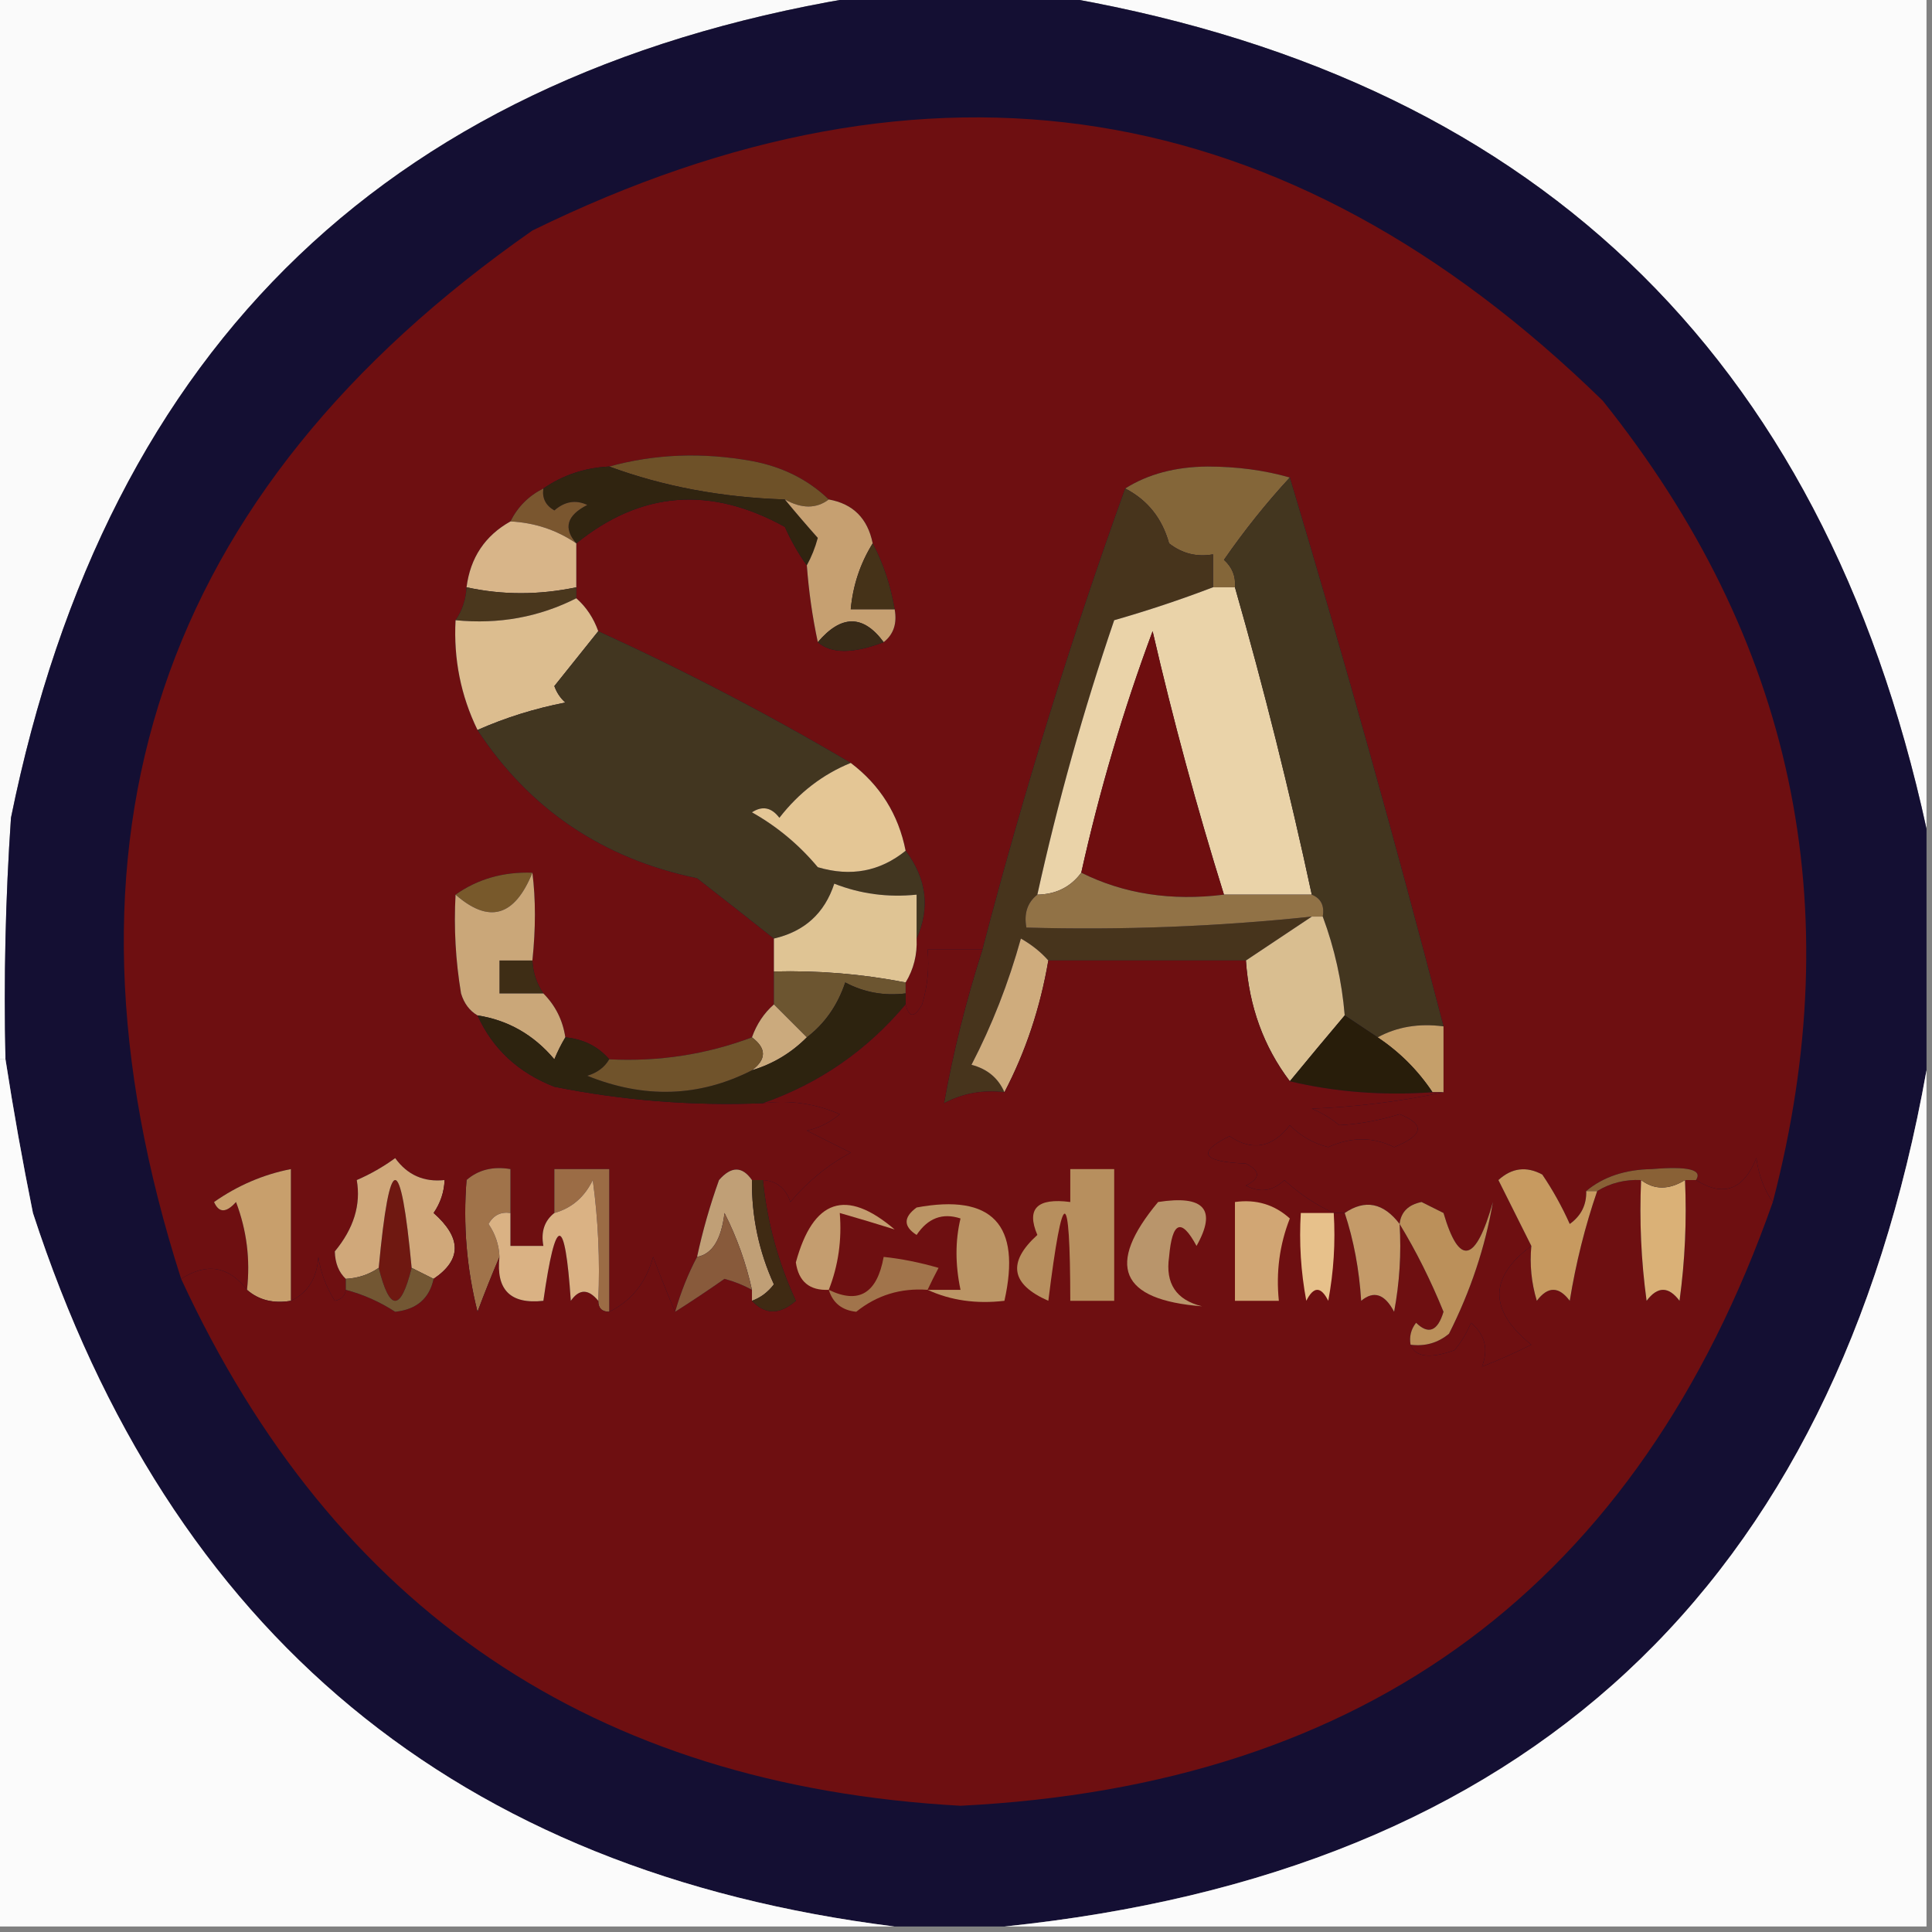 <?xml version="1.0" encoding="UTF-8"?>
<!DOCTYPE svg PUBLIC "-//W3C//DTD SVG 1.1//EN" "http://www.w3.org/Graphics/SVG/1.1/DTD/svg11.dtd">
<svg xmlns="http://www.w3.org/2000/svg" version="1.1" width="176px" height="176px" style="shape-rendering:geometricPrecision; text-rendering:geometricPrecision; image-rendering:optimizeQuality; fill-rule:evenodd; clip-rule:evenodd" xmlns:xlink="http://www.w3.org/1999/xlink">
<rect width="100%" height="100%" fill="#808080" stroke="none"/>
<g><path style="opacity:1" fill="#fafafa" d="M -0.5,-0.5 C 26.167,-0.5 52.833,-0.5 79.5,-0.5C 35.956,6.209 9.789,31.209 1,74.5C 0.5,81.826 0.334,89.159 0.5,96.5C 0.167,96.5 -0.167,96.5 -0.5,96.5C -0.5,64.167 -0.5,31.833 -0.5,-0.5 Z"/></g>
<g><path style="opacity:1" fill="#fbfbfb" d="M 95.5,-0.5 C 122.167,-0.5 148.833,-0.5 175.5,-0.5C 175.5,24.833 175.5,50.167 175.5,75.5C 166.024,32.023 139.357,6.689 95.5,-0.5 Z"/></g>
<g><path style="opacity:1" fill="#140f33" d="M 79.5,-0.5 C 84.833,-0.5 90.167,-0.5 95.5,-0.5C 139.357,6.689 166.024,32.023 175.5,75.5C 175.5,82.833 175.5,90.167 175.5,97.5C 167.074,144.593 139.074,170.593 91.5,175.5C 88.167,175.5 84.833,175.5 81.5,175.5C 41.67,170.516 15.503,148.849 3,110.5C 2.057,105.84 1.223,101.173 0.5,96.5C 0.334,89.159 0.5,81.826 1,74.5C 9.789,31.209 35.956,6.209 79.5,-0.5 Z"/></g>
<g><path style="opacity:1" fill="#6e0f11" d="M 161.5,109.5 C 160.71,108.391 160.21,107.058 160,105.5C 158.827,108.41 156.994,109.077 154.5,107.5C 155.129,106.558 153.795,106.225 150.5,106.5C 148.048,106.539 146.048,107.206 144.5,108.5C 144.539,109.756 144.039,110.756 143,111.5C 142.293,109.919 141.46,108.419 140.5,107C 139.056,106.219 137.723,106.386 136.5,107.5C 137.513,109.527 138.513,111.527 139.5,113.5C 135.619,116.378 135.619,119.378 139.5,122.5C 138.009,123.244 136.509,123.91 135,124.5C 135.617,122.905 135.284,121.572 134,120.5C 133.626,121.416 133.126,122.25 132.5,123C 130.257,123.797 128.923,123.63 128.5,122.5C 129.822,122.67 130.989,122.337 132,121.5C 133.967,117.599 135.3,113.599 136,109.5C 134.431,115.055 132.931,115.388 131.5,110.5C 130.833,110.167 130.167,109.833 129.5,109.5C 128.287,109.747 127.62,110.414 127.5,111.5C 126.024,109.568 124.357,109.235 122.5,110.5C 122.167,110.5 121.833,110.5 121.5,110.5C 119.909,109.781 118.409,108.781 117,107.5C 115.951,108.517 114.784,108.684 113.5,108C 114.833,107.333 114.833,106.667 113.5,106C 109.489,105.834 108.989,105 112,103.5C 114.075,104.895 115.908,104.562 117.5,102.5C 118.468,103.489 119.635,104.156 121,104.5C 123.089,103.555 125.089,103.555 127,104.5C 129.683,103.425 129.849,102.425 127.5,101.5C 125.646,102.073 123.813,102.407 122,102.5C 121.25,101.874 120.416,101.374 119.5,101C 123.688,100.824 127.688,100.324 131.5,99.5C 131.5,97.5 131.5,95.5 131.5,93.5C 127.145,76.745 122.478,60.078 117.5,43.5C 115.19,42.836 112.69,42.503 110,42.5C 107.071,42.525 104.571,43.191 102.5,44.5C 97.569,58.198 93.236,72.198 89.5,86.5C 87.833,86.5 86.167,86.5 84.5,86.5C 84.66,88.199 84.493,89.866 84,91.5C 83.31,92.738 82.81,92.738 82.5,91.5C 82.5,91.167 82.5,90.833 82.5,90.5C 82.5,90.167 82.5,89.833 82.5,89.5C 83.234,88.292 83.567,86.959 83.5,85.5C 84.746,82.707 84.413,80.04 82.5,77.5C 81.849,74.197 80.182,71.53 77.5,69.5C 70.122,65.137 62.455,61.137 54.5,57.5C 54.068,56.291 53.401,55.291 52.5,54.5C 52.5,54.167 52.5,53.833 52.5,53.5C 52.5,52.167 52.5,50.833 52.5,49.5C 58.377,44.738 64.71,44.238 71.5,48C 72.085,49.302 72.751,50.469 73.5,51.5C 73.674,53.861 74.007,56.194 74.5,58.5C 75.718,59.563 77.718,59.563 80.5,58.5C 81.404,57.791 81.737,56.791 81.5,55.5C 81.125,53.302 80.458,51.302 79.5,49.5C 79.043,47.227 77.71,45.894 75.5,45.5C 73.615,43.688 71.281,42.522 68.5,42C 63.98,41.186 59.646,41.353 55.5,42.5C 53.297,42.604 51.297,43.27 49.5,44.5C 48.167,45.167 47.167,46.167 46.5,47.5C 44.178,48.802 42.845,50.802 42.5,53.5C 42.443,54.609 42.11,55.609 41.5,56.5C 41.311,60.037 41.977,63.37 43.5,66.5C 48.236,73.713 54.903,78.213 63.5,80C 65.864,81.842 68.197,83.675 70.5,85.5C 70.5,86.5 70.5,87.5 70.5,88.5C 70.5,89.5 70.5,90.5 70.5,91.5C 69.599,92.29 68.932,93.29 68.5,94.5C 64.343,96.062 60.01,96.729 55.5,96.5C 54.486,95.326 53.153,94.66 51.5,94.5C 51.267,92.938 50.6,91.605 49.5,90.5C 48.89,89.609 48.557,88.609 48.5,87.5C 48.805,84.586 48.805,81.919 48.5,79.5C 45.848,79.409 43.514,80.076 41.5,81.5C 41.335,84.518 41.502,87.518 42,90.5C 42.278,91.416 42.778,92.082 43.5,92.5C 44.88,95.552 47.214,97.718 50.5,99C 56.769,100.257 63.102,100.757 69.5,100.5C 71.924,100.192 74.257,100.526 76.5,101.5C 75.624,102.251 74.624,102.751 73.5,103C 74.833,103.667 76.167,104.333 77.5,105C 75.391,106.141 73.558,107.641 72,109.5C 71.583,108.244 70.75,107.577 69.5,107.5C 69.167,107.5 68.833,107.5 68.5,107.5C 67.614,106.224 66.614,106.224 65.5,107.5C 64.675,109.801 64.008,112.135 63.5,114.5C 62.691,116.028 62.024,117.694 61.5,119.5C 60.837,117.958 60.17,116.291 59.5,114.5C 58.849,116.847 57.516,118.514 55.5,119.5C 55.5,115.167 55.5,110.833 55.5,106.5C 53.833,106.5 52.167,106.5 50.5,106.5C 50.5,107.833 50.5,109.167 50.5,110.5C 49.596,111.209 49.263,112.209 49.5,113.5C 48.5,113.5 47.5,113.5 46.5,113.5C 46.5,112.5 46.5,111.5 46.5,110.5C 46.5,109.167 46.5,107.833 46.5,106.5C 44.901,106.232 43.568,106.566 42.5,107.5C 41.833,107.5 41.167,107.5 40.5,107.5C 38.61,107.703 37.11,107.037 36,105.5C 34.915,106.293 33.748,106.96 32.5,107.5C 32.892,109.75 32.225,111.916 30.5,114C 30.528,115.07 30.861,115.903 31.5,116.5C 31.5,116.833 31.5,117.167 31.5,117.5C 31.44,118.043 31.107,118.376 30.5,118.5C 29.719,117.271 29.219,115.938 29,114.5C 28.878,116.437 28.045,117.77 26.5,118.5C 26.5,114.5 26.5,110.5 26.5,106.5C 23.99,106.991 21.656,107.991 19.5,109.5C 19.938,110.506 20.604,110.506 21.5,109.5C 22.48,112.086 22.813,114.753 22.5,117.5C 20.831,115.338 18.831,115.005 16.5,116.5C 3.723,76.665 14.389,44.831 48.5,21C 84.722,3.255 117.223,8.421 146,36.5C 163.371,58.187 168.538,82.52 161.5,109.5 Z"/></g>
<g><path style="opacity:1" fill="#6e5128" d="M 75.5,45.5 C 74.368,46.354 73.035,46.354 71.5,45.5C 65.757,45.316 60.423,44.316 55.5,42.5C 59.646,41.353 63.98,41.186 68.5,42C 71.281,42.522 73.615,43.688 75.5,45.5 Z"/></g>
<g><path style="opacity:1" fill="#846639" d="M 117.5,43.5 C 115.364,45.812 113.364,48.312 111.5,51C 112.252,51.671 112.586,52.504 112.5,53.5C 111.833,53.5 111.167,53.5 110.5,53.5C 110.5,52.5 110.5,51.5 110.5,50.5C 109.022,50.762 107.689,50.429 106.5,49.5C 105.867,47.215 104.534,45.548 102.5,44.5C 104.571,43.191 107.071,42.525 110,42.5C 112.69,42.503 115.19,42.836 117.5,43.5 Z"/></g>
<g><path style="opacity:1" fill="#302410" d="M 55.5,42.5 C 60.423,44.316 65.757,45.316 71.5,45.5C 72.456,46.659 73.456,47.826 74.5,49C 74.257,49.902 73.923,50.735 73.5,51.5C 72.751,50.469 72.085,49.302 71.5,48C 64.71,44.238 58.377,44.738 52.5,49.5C 51.294,48.12 51.627,46.953 53.5,46C 52.451,45.508 51.451,45.674 50.5,46.5C 49.703,46.043 49.369,45.376 49.5,44.5C 51.297,43.27 53.297,42.604 55.5,42.5 Z"/></g>
<g><path style="opacity:1" fill="#7a562f" d="M 49.5,44.5 C 49.369,45.376 49.703,46.043 50.5,46.5C 51.451,45.674 52.451,45.508 53.5,46C 51.627,46.953 51.294,48.12 52.5,49.5C 50.718,48.28 48.718,47.614 46.5,47.5C 47.167,46.167 48.167,45.167 49.5,44.5 Z"/></g>
<g><path style="opacity:1" fill="#d8b589" d="M 46.5,47.5 C 48.718,47.614 50.718,48.28 52.5,49.5C 52.5,50.833 52.5,52.167 52.5,53.5C 49.093,54.215 45.76,54.215 42.5,53.5C 42.845,50.802 44.178,48.802 46.5,47.5 Z"/></g>
<g><path style="opacity:1" fill="#c6a071" d="M 71.5,45.5 C 73.035,46.354 74.368,46.354 75.5,45.5C 77.71,45.894 79.043,47.227 79.5,49.5C 78.37,51.315 77.704,53.315 77.5,55.5C 78.833,55.5 80.167,55.5 81.5,55.5C 81.737,56.791 81.404,57.791 80.5,58.5C 78.641,55.981 76.641,55.981 74.5,58.5C 74.007,56.194 73.674,53.861 73.5,51.5C 73.923,50.735 74.257,49.902 74.5,49C 73.456,47.826 72.456,46.659 71.5,45.5 Z"/></g>
<g><path style="opacity:1" fill="#453218" d="M 79.5,49.5 C 80.458,51.302 81.125,53.302 81.5,55.5C 80.167,55.5 78.833,55.5 77.5,55.5C 77.704,53.315 78.37,51.315 79.5,49.5 Z"/></g>
<g><path style="opacity:1" fill="#4a371d" d="M 42.5,53.5 C 45.76,54.215 49.093,54.215 52.5,53.5C 52.5,53.833 52.5,54.167 52.5,54.5C 49.111,56.22 45.444,56.887 41.5,56.5C 42.11,55.609 42.443,54.609 42.5,53.5 Z"/></g>
<g><path style="opacity:1" fill="#dcbd8f" d="M 52.5,54.5 C 53.401,55.291 54.068,56.291 54.5,57.5C 53.19,59.148 51.857,60.814 50.5,62.5C 50.709,63.086 51.043,63.586 51.5,64C 48.708,64.542 46.042,65.376 43.5,66.5C 41.977,63.37 41.311,60.037 41.5,56.5C 45.444,56.887 49.111,56.22 52.5,54.5 Z"/></g>
<g><path style="opacity:1" fill="#392a17" d="M 80.5,58.5 C 77.718,59.563 75.718,59.563 74.5,58.5C 76.641,55.981 78.641,55.981 80.5,58.5 Z"/></g>
<g><path style="opacity:1" fill="#47341c" d="M 102.5,44.5 C 104.534,45.548 105.867,47.215 106.5,49.5C 107.689,50.429 109.022,50.762 110.5,50.5C 110.5,51.5 110.5,52.5 110.5,53.5C 107.565,54.623 104.565,55.623 101.5,56.5C 98.697,64.714 96.364,73.047 94.5,81.5C 93.596,82.209 93.263,83.209 93.5,84.5C 102.208,84.745 110.874,84.411 119.5,83.5C 117.5,84.833 115.5,86.167 113.5,87.5C 107.5,87.5 101.5,87.5 95.5,87.5C 94.828,86.733 93.995,86.066 93,85.5C 91.875,89.553 90.375,93.386 88.5,97C 89.942,97.377 90.942,98.21 91.5,99.5C 89.533,99.261 87.7,99.594 86,100.5C 86.834,95.832 88,91.166 89.5,86.5C 93.236,72.198 97.569,58.198 102.5,44.5 Z"/></g>
<g><path style="opacity:1" fill="#ead3a9" d="M 110.5,53.5 C 111.167,53.5 111.833,53.5 112.5,53.5C 115.147,62.756 117.481,72.089 119.5,81.5C 116.833,81.5 114.167,81.5 111.5,81.5C 109.036,73.603 106.869,65.603 105,57.5C 102.324,64.692 100.158,72.026 98.5,79.5C 97.533,80.806 96.199,81.473 94.5,81.5C 96.364,73.047 98.697,64.714 101.5,56.5C 104.565,55.623 107.565,54.623 110.5,53.5 Z"/></g>
<g><path style="opacity:1" fill="#43361f" d="M 117.5,43.5 C 122.478,60.078 127.145,76.745 131.5,93.5C 129.265,93.205 127.265,93.539 125.5,94.5C 124.5,93.833 123.5,93.167 122.5,92.5C 122.244,89.402 121.578,86.402 120.5,83.5C 120.672,82.508 120.338,81.842 119.5,81.5C 117.481,72.089 115.147,62.756 112.5,53.5C 112.586,52.504 112.252,51.671 111.5,51C 113.364,48.312 115.364,45.812 117.5,43.5 Z"/></g>
<g><path style="opacity:1" fill="#6e0e0f" d="M 111.5,81.5 C 106.706,82.097 102.373,81.43 98.5,79.5C 100.158,72.026 102.324,64.692 105,57.5C 106.869,65.603 109.036,73.603 111.5,81.5 Z"/></g>
<g><path style="opacity:1" fill="#423620" d="M 54.5,57.5 C 62.455,61.137 70.122,65.137 77.5,69.5C 74.944,70.543 72.777,72.21 71,74.5C 70.282,73.549 69.449,73.383 68.5,74C 70.792,75.29 72.792,76.957 74.5,79C 77.498,79.891 80.164,79.391 82.5,77.5C 84.413,80.04 84.746,82.707 83.5,85.5C 83.5,84.167 83.5,82.833 83.5,81.5C 80.881,81.768 78.381,81.435 76,80.5C 75.121,83.193 73.288,84.86 70.5,85.5C 68.197,83.675 65.864,81.842 63.5,80C 54.903,78.213 48.236,73.713 43.5,66.5C 46.042,65.376 48.708,64.542 51.5,64C 51.043,63.586 50.709,63.086 50.5,62.5C 51.857,60.814 53.19,59.148 54.5,57.5 Z"/></g>
<g><path style="opacity:1" fill="#e4c695" d="M 77.5,69.5 C 80.182,71.53 81.849,74.197 82.5,77.5C 80.164,79.391 77.498,79.891 74.5,79C 72.792,76.957 70.792,75.29 68.5,74C 69.449,73.383 70.282,73.549 71,74.5C 72.777,72.21 74.944,70.543 77.5,69.5 Z"/></g>
<g><path style="opacity:1" fill="#78592b" d="M 48.5,79.5 C 46.878,83.504 44.545,84.171 41.5,81.5C 43.514,80.076 45.848,79.409 48.5,79.5 Z"/></g>
<g><path style="opacity:1" fill="#917246" d="M 98.5,79.5 C 102.373,81.43 106.706,82.097 111.5,81.5C 114.167,81.5 116.833,81.5 119.5,81.5C 120.338,81.842 120.672,82.508 120.5,83.5C 120.167,83.5 119.833,83.5 119.5,83.5C 110.874,84.411 102.208,84.745 93.5,84.5C 93.263,83.209 93.596,82.209 94.5,81.5C 96.199,81.473 97.533,80.806 98.5,79.5 Z"/></g>
<g><path style="opacity:1" fill="#dfc494" d="M 83.5,85.5 C 83.567,86.959 83.234,88.292 82.5,89.5C 78.548,88.728 74.548,88.395 70.5,88.5C 70.5,87.5 70.5,86.5 70.5,85.5C 73.288,84.86 75.121,83.193 76,80.5C 78.381,81.435 80.881,81.768 83.5,81.5C 83.5,82.833 83.5,84.167 83.5,85.5 Z"/></g>
<g><path style="opacity:1" fill="#cfac7d" d="M 95.5,87.5 C 94.765,91.805 93.432,95.805 91.5,99.5C 90.942,98.21 89.942,97.377 88.5,97C 90.375,93.386 91.875,89.553 93,85.5C 93.995,86.066 94.828,86.733 95.5,87.5 Z"/></g>
<g><path style="opacity:1" fill="#3e2d15" d="M 48.5,87.5 C 48.557,88.609 48.89,89.609 49.5,90.5C 48.167,90.5 46.833,90.5 45.5,90.5C 45.5,89.5 45.5,88.5 45.5,87.5C 46.5,87.5 47.5,87.5 48.5,87.5 Z"/></g>
<g><path style="opacity:1" fill="#6c5530" d="M 70.5,88.5 C 74.548,88.395 78.548,88.728 82.5,89.5C 82.5,89.833 82.5,90.167 82.5,90.5C 80.533,90.739 78.7,90.406 77,89.5C 76.303,91.584 75.136,93.251 73.5,94.5C 72.5,93.5 71.5,92.5 70.5,91.5C 70.5,90.5 70.5,89.5 70.5,88.5 Z"/></g>
<g><path style="opacity:1" fill="#caa779" d="M 48.5,79.5 C 48.805,81.919 48.805,84.586 48.5,87.5C 47.5,87.5 46.5,87.5 45.5,87.5C 45.5,88.5 45.5,89.5 45.5,90.5C 46.833,90.5 48.167,90.5 49.5,90.5C 50.6,91.605 51.267,92.938 51.5,94.5C 51.12,95.133 50.787,95.8 50.5,96.5C 48.619,94.266 46.285,92.933 43.5,92.5C 42.778,92.082 42.278,91.416 42,90.5C 41.502,87.518 41.335,84.518 41.5,81.5C 44.545,84.171 46.878,83.504 48.5,79.5 Z"/></g>
<g><path style="opacity:1" fill="#d9be90" d="M 119.5,83.5 C 119.833,83.5 120.167,83.5 120.5,83.5C 121.578,86.402 122.244,89.402 122.5,92.5C 120.844,94.46 119.177,96.46 117.5,98.5C 115.115,95.347 113.782,91.68 113.5,87.5C 115.5,86.167 117.5,84.833 119.5,83.5 Z"/></g>
<g><path style="opacity:1" fill="#cbaa7d" d="M 70.5,91.5 C 71.5,92.5 72.5,93.5 73.5,94.5C 72.078,95.925 70.411,96.925 68.5,97.5C 69.833,96.5 69.833,95.5 68.5,94.5C 68.932,93.29 69.599,92.29 70.5,91.5 Z"/></g>
<g><path style="opacity:1" fill="#c59f6a" d="M 125.5,94.5 C 127.265,93.539 129.265,93.205 131.5,93.5C 131.5,95.5 131.5,97.5 131.5,99.5C 131.167,99.5 130.833,99.5 130.5,99.5C 129.167,97.5 127.5,95.833 125.5,94.5 Z"/></g>
<g><path style="opacity:1" fill="#2d230f" d="M 82.5,90.5 C 82.5,90.833 82.5,91.167 82.5,91.5C 78.972,95.7 74.638,98.7 69.5,100.5C 63.102,100.757 56.769,100.257 50.5,99C 47.214,97.718 44.88,95.552 43.5,92.5C 46.285,92.933 48.619,94.266 50.5,96.5C 50.787,95.8 51.12,95.133 51.5,94.5C 53.153,94.66 54.486,95.326 55.5,96.5C 55.083,97.222 54.416,97.722 53.5,98C 58.708,100.106 63.708,99.939 68.5,97.5C 70.411,96.925 72.078,95.925 73.5,94.5C 75.136,93.251 76.303,91.584 77,89.5C 78.7,90.406 80.533,90.739 82.5,90.5 Z"/></g>
<g><path style="opacity:1" fill="#281d0a" d="M 122.5,92.5 C 123.5,93.167 124.5,93.833 125.5,94.5C 127.5,95.833 129.167,97.5 130.5,99.5C 125.968,99.818 121.634,99.485 117.5,98.5C 119.177,96.46 120.844,94.46 122.5,92.5 Z"/></g>
<g><path style="opacity:1" fill="#70532b" d="M 68.5,94.5 C 69.833,95.5 69.833,96.5 68.5,97.5C 63.708,99.939 58.708,100.106 53.5,98C 54.416,97.722 55.083,97.222 55.5,96.5C 60.01,96.729 64.343,96.062 68.5,94.5 Z"/></g>
<g><path style="opacity:1" fill="#fbfbfb" d="M 175.5,97.5 C 175.5,123.5 175.5,149.5 175.5,175.5C 147.5,175.5 119.5,175.5 91.5,175.5C 139.074,170.593 167.074,144.593 175.5,97.5 Z"/></g>
<g><path style="opacity:1" fill="#c89f6c" d="M 26.5,118.5 C 24.901,118.768 23.568,118.434 22.5,117.5C 22.813,114.753 22.48,112.086 21.5,109.5C 20.604,110.506 19.938,110.506 19.5,109.5C 21.656,107.991 23.99,106.991 26.5,106.5C 26.5,110.5 26.5,114.5 26.5,118.5 Z"/></g>
<g><path style="opacity:1" fill="#6f1811" d="M 37.5,115.5 C 36.5,119.5 35.5,119.5 34.5,115.5C 35.5,104.833 36.5,104.833 37.5,115.5 Z"/></g>
<g><path style="opacity:1" fill="#fbfbfb" d="M -0.5,96.5 C -0.167,96.5 0.167,96.5 0.5,96.5C 1.223,101.173 2.057,105.84 3,110.5C 15.503,148.849 41.67,170.516 81.5,175.5C 54.167,175.5 26.833,175.5 -0.5,175.5C -0.5,149.167 -0.5,122.833 -0.5,96.5 Z"/></g>
<g><path style="opacity:1" fill="#a0734a" d="M 46.5,110.5 C 45.624,110.369 44.957,110.702 44.5,111.5C 45.127,112.417 45.461,113.417 45.5,114.5C 44.837,116.042 44.17,117.709 43.5,119.5C 42.509,115.555 42.176,111.555 42.5,107.5C 43.568,106.566 44.901,106.232 46.5,106.5C 46.5,107.833 46.5,109.167 46.5,110.5 Z"/></g>
<g><path style="opacity:1" fill="#d0a87a" d="M 40.5,107.5 C 40.461,108.583 40.127,109.583 39.5,110.5C 42.068,112.765 42.068,114.765 39.5,116.5C 38.833,116.167 38.167,115.833 37.5,115.5C 36.5,104.833 35.5,104.833 34.5,115.5C 33.609,116.11 32.609,116.443 31.5,116.5C 30.861,115.903 30.528,115.07 30.5,114C 32.225,111.916 32.892,109.75 32.5,107.5C 33.748,106.96 34.915,106.293 36,105.5C 37.11,107.037 38.61,107.703 40.5,107.5 Z"/></g>
<g><path style="opacity:1" fill="#c09f76" d="M 68.5,107.5 C 68.467,110.836 69.134,114.003 70.5,117C 69.956,117.717 69.289,118.217 68.5,118.5C 68.5,118.167 68.5,117.833 68.5,117.5C 67.969,115.076 67.136,112.743 66,110.5C 65.71,112.919 64.876,114.253 63.5,114.5C 64.008,112.135 64.675,109.801 65.5,107.5C 66.614,106.224 67.614,106.224 68.5,107.5 Z"/></g>
<g><path style="opacity:1" fill="#9b6c45" d="M 55.5,119.5 C 54.833,119.5 54.5,119.167 54.5,118.5C 54.665,114.818 54.499,111.152 54,107.5C 53.241,109.063 52.074,110.063 50.5,110.5C 50.5,109.167 50.5,107.833 50.5,106.5C 52.167,106.5 53.833,106.5 55.5,106.5C 55.5,110.833 55.5,115.167 55.5,119.5 Z"/></g>
<g><path style="opacity:1" fill="#6e0f11" d="M 89.5,86.5 C 88,91.166 86.834,95.832 86,100.5C 87.7,99.594 89.533,99.261 91.5,99.5C 93.432,95.805 94.765,91.805 95.5,87.5C 101.5,87.5 107.5,87.5 113.5,87.5C 113.782,91.68 115.115,95.347 117.5,98.5C 121.634,99.485 125.968,99.818 130.5,99.5C 130.833,99.5 131.167,99.5 131.5,99.5C 127.688,100.324 123.688,100.824 119.5,101C 120.416,101.374 121.25,101.874 122,102.5C 123.813,102.407 125.646,102.073 127.5,101.5C 129.849,102.425 129.683,103.425 127,104.5C 125.089,103.555 123.089,103.555 121,104.5C 119.635,104.156 118.468,103.489 117.5,102.5C 115.908,104.562 114.075,104.895 112,103.5C 108.989,105 109.489,105.834 113.5,106C 114.833,106.667 114.833,107.333 113.5,108C 114.784,108.684 115.951,108.517 117,107.5C 118.409,108.781 119.909,109.781 121.5,110.5C 121.833,110.5 122.167,110.5 122.5,110.5C 123.317,112.969 123.817,115.635 124,118.5C 125.147,117.542 126.147,117.875 127,119.5C 127.497,116.854 127.664,114.187 127.5,111.5C 129.006,113.975 130.339,116.642 131.5,119.5C 130.965,121.271 130.131,121.604 129,120.5C 128.536,121.094 128.369,121.761 128.5,122.5C 128.923,123.63 130.257,123.797 132.5,123C 133.126,122.25 133.626,121.416 134,120.5C 135.284,121.572 135.617,122.905 135,124.5C 136.509,123.91 138.009,123.244 139.5,122.5C 135.619,119.378 135.619,116.378 139.5,113.5C 139.34,115.199 139.506,116.866 140,118.5C 141,117.167 142,117.167 143,118.5C 143.558,115.066 144.391,111.733 145.5,108.5C 146.708,107.766 148.041,107.433 149.5,107.5C 149.335,111.182 149.501,114.848 150,118.5C 151,117.167 152,117.167 153,118.5C 153.499,114.848 153.665,111.182 153.5,107.5C 153.833,107.5 154.167,107.5 154.5,107.5C 156.994,109.077 158.827,108.41 160,105.5C 160.21,107.058 160.71,108.391 161.5,109.5C 149.253,144.312 124.586,162.646 87.5,164.5C 54.104,162.652 30.438,146.652 16.5,116.5C 18.831,115.005 20.831,115.338 22.5,117.5C 23.568,118.434 24.901,118.768 26.5,118.5C 28.045,117.77 28.878,116.437 29,114.5C 29.219,115.938 29.719,117.271 30.5,118.5C 31.107,118.376 31.44,118.043 31.5,117.5C 33.094,117.92 34.594,118.586 36,119.5C 37.95,119.293 39.116,118.293 39.5,116.5C 42.068,114.765 42.068,112.765 39.5,110.5C 40.127,109.583 40.461,108.583 40.5,107.5C 41.167,107.5 41.833,107.5 42.5,107.5C 42.176,111.555 42.509,115.555 43.5,119.5C 44.17,117.709 44.837,116.042 45.5,114.5C 45.167,117.5 46.5,118.833 49.5,118.5C 50.626,110.601 51.46,110.601 52,118.5C 52.77,117.402 53.603,117.402 54.5,118.5C 54.5,119.167 54.833,119.5 55.5,119.5C 57.516,118.514 58.849,116.847 59.5,114.5C 60.17,116.291 60.837,117.958 61.5,119.5C 62.993,118.555 64.493,117.555 66,116.5C 66.902,116.743 67.735,117.077 68.5,117.5C 68.5,117.833 68.5,118.167 68.5,118.5C 69.708,119.782 71.042,119.782 72.5,118.5C 70.883,114.986 69.883,111.319 69.5,107.5C 70.75,107.577 71.583,108.244 72,109.5C 73.558,107.641 75.391,106.141 77.5,105C 76.167,104.333 74.833,103.667 73.5,103C 74.624,102.751 75.624,102.251 76.5,101.5C 74.257,100.526 71.924,100.192 69.5,100.5C 74.638,98.7 78.972,95.7 82.5,91.5C 82.81,92.738 83.31,92.738 84,91.5C 84.493,89.866 84.66,88.199 84.5,86.5C 86.167,86.5 87.833,86.5 89.5,86.5 Z"/></g>
<g><path style="opacity:1" fill="#bb905a" d="M 128.5,122.5 C 128.369,121.761 128.536,121.094 129,120.5C 130.131,121.604 130.965,121.271 131.5,119.5C 130.339,116.642 129.006,113.975 127.5,111.5C 127.62,110.414 128.287,109.747 129.5,109.5C 130.167,109.833 130.833,110.167 131.5,110.5C 132.931,115.388 134.431,115.055 136,109.5C 135.3,113.599 133.967,117.599 132,121.5C 130.989,122.337 129.822,122.67 128.5,122.5 Z"/></g>
<g><path style="opacity:1" fill="#e7c18b" d="M 121.5,110.5 C 121.664,113.187 121.497,115.854 121,118.5C 120.333,117.167 119.667,117.167 119,118.5C 118.503,115.854 118.336,113.187 118.5,110.5C 119.5,110.5 120.5,110.5 121.5,110.5 Z"/></g>
<g><path style="opacity:1" fill="#d1a674" d="M 112.5,109.5 C 114.429,109.231 116.095,109.731 117.5,111C 116.565,113.381 116.232,115.881 116.5,118.5C 115.167,118.5 113.833,118.5 112.5,118.5C 112.5,115.5 112.5,112.5 112.5,109.5 Z"/></g>
<g><path style="opacity:1" fill="#735733" d="M 34.5,115.5 C 35.5,119.5 36.5,119.5 37.5,115.5C 38.167,115.833 38.833,116.167 39.5,116.5C 39.116,118.293 37.95,119.293 36,119.5C 34.594,118.586 33.094,117.92 31.5,117.5C 31.5,117.167 31.5,116.833 31.5,116.5C 32.609,116.443 33.609,116.11 34.5,115.5 Z"/></g>
<g><path style="opacity:1" fill="#885a3b" d="M 68.5,117.5 C 67.735,117.077 66.902,116.743 66,116.5C 64.493,117.555 62.993,118.555 61.5,119.5C 62.024,117.694 62.691,116.028 63.5,114.5C 64.876,114.253 65.71,112.919 66,110.5C 67.136,112.743 67.969,115.076 68.5,117.5 Z"/></g>
<g><path style="opacity:1" fill="#dab284" d="M 54.5,118.5 C 53.603,117.402 52.77,117.402 52,118.5C 51.46,110.601 50.626,110.601 49.5,118.5C 46.5,118.833 45.167,117.5 45.5,114.5C 45.461,113.417 45.127,112.417 44.5,111.5C 44.957,110.702 45.624,110.369 46.5,110.5C 46.5,111.5 46.5,112.5 46.5,113.5C 47.5,113.5 48.5,113.5 49.5,113.5C 49.263,112.209 49.596,111.209 50.5,110.5C 52.074,110.063 53.241,109.063 54,107.5C 54.499,111.152 54.665,114.818 54.5,118.5 Z"/></g>
<g><path style="opacity:1" fill="#dab177" d="M 149.5,107.5 C 150.702,108.405 152.036,108.405 153.5,107.5C 153.665,111.182 153.499,114.848 153,118.5C 152,117.167 151,117.167 150,118.5C 149.501,114.848 149.335,111.182 149.5,107.5 Z"/></g>
<g><path style="opacity:1" fill="#c49d6f" d="M 75.5,117.5 C 73.748,117.582 72.748,116.749 72.5,115C 74.076,109.226 77.076,108.226 81.5,112C 79.956,111.513 78.29,111.013 76.5,110.5C 76.702,112.95 76.369,115.283 75.5,117.5 Z"/></g>
<g><path style="opacity:1" fill="#3f2a13" d="M 68.5,107.5 C 68.833,107.5 69.167,107.5 69.5,107.5C 69.883,111.319 70.883,114.986 72.5,118.5C 71.042,119.782 69.708,119.782 68.5,118.5C 69.289,118.217 69.956,117.717 70.5,117C 69.134,114.003 68.467,110.836 68.5,107.5 Z"/></g>
<g><path style="opacity:1" fill="#c49a68" d="M 122.5,110.5 C 124.357,109.235 126.024,109.568 127.5,111.5C 127.664,114.187 127.497,116.854 127,119.5C 126.147,117.875 125.147,117.542 124,118.5C 123.817,115.635 123.317,112.969 122.5,110.5 Z"/></g>
<g><path style="opacity:1" fill="#bb9565" d="M 84.5,117.5 C 85.5,117.5 86.5,117.5 87.5,117.5C 87.014,115.193 87.014,113.027 87.5,111C 85.865,110.46 84.532,110.96 83.5,112.5C 82.289,111.726 82.289,110.893 83.5,110C 90.39,108.725 93.057,111.558 91.5,118.5C 88.941,118.802 86.607,118.468 84.5,117.5 Z"/></g>
<g><path style="opacity:1" fill="#b9956b" d="M 105.5,109.5 C 109.705,108.845 110.872,110.179 109,113.5C 107.617,110.924 106.783,111.258 106.5,114.5C 106.148,116.924 107.148,118.424 109.5,119C 102.03,118.424 100.697,115.257 105.5,109.5 Z"/></g>
<g><path style="opacity:1" fill="#c79a60" d="M 144.5,108.5 C 144.833,108.5 145.167,108.5 145.5,108.5C 144.391,111.733 143.558,115.066 143,118.5C 142,117.167 141,117.167 140,118.5C 139.506,116.866 139.34,115.199 139.5,113.5C 138.513,111.527 137.513,109.527 136.5,107.5C 137.723,106.386 139.056,106.219 140.5,107C 141.46,108.419 142.293,109.919 143,111.5C 144.039,110.756 144.539,109.756 144.5,108.5 Z"/></g>
<g><path style="opacity:1" fill="#b78f5e" d="M 97.5,106.5 C 98.833,106.5 100.167,106.5 101.5,106.5C 101.5,110.5 101.5,114.5 101.5,118.5C 100.167,118.5 98.833,118.5 97.5,118.5C 97.485,107.915 96.818,107.915 95.5,118.5C 92.08,116.998 91.746,114.998 94.5,112.5C 93.478,110.105 94.478,109.105 97.5,109.5C 97.5,108.5 97.5,107.5 97.5,106.5 Z"/></g>
<g><path style="opacity:1" fill="#896136" d="M 154.5,107.5 C 154.167,107.5 153.833,107.5 153.5,107.5C 152.036,108.405 150.702,108.405 149.5,107.5C 148.041,107.433 146.708,107.766 145.5,108.5C 145.167,108.5 144.833,108.5 144.5,108.5C 146.048,107.206 148.048,106.539 150.5,106.5C 153.795,106.225 155.129,106.558 154.5,107.5 Z"/></g>
<g><path style="opacity:1" fill="#a1744b" d="M 84.5,117.5 C 82.046,117.321 79.879,117.987 78,119.5C 76.699,119.361 75.866,118.695 75.5,117.5C 78.23,118.828 79.897,117.828 80.5,114.5C 82.117,114.669 83.784,115.003 85.5,115.5C 85.137,116.183 84.804,116.85 84.5,117.5 Z"/></g>
</svg>
